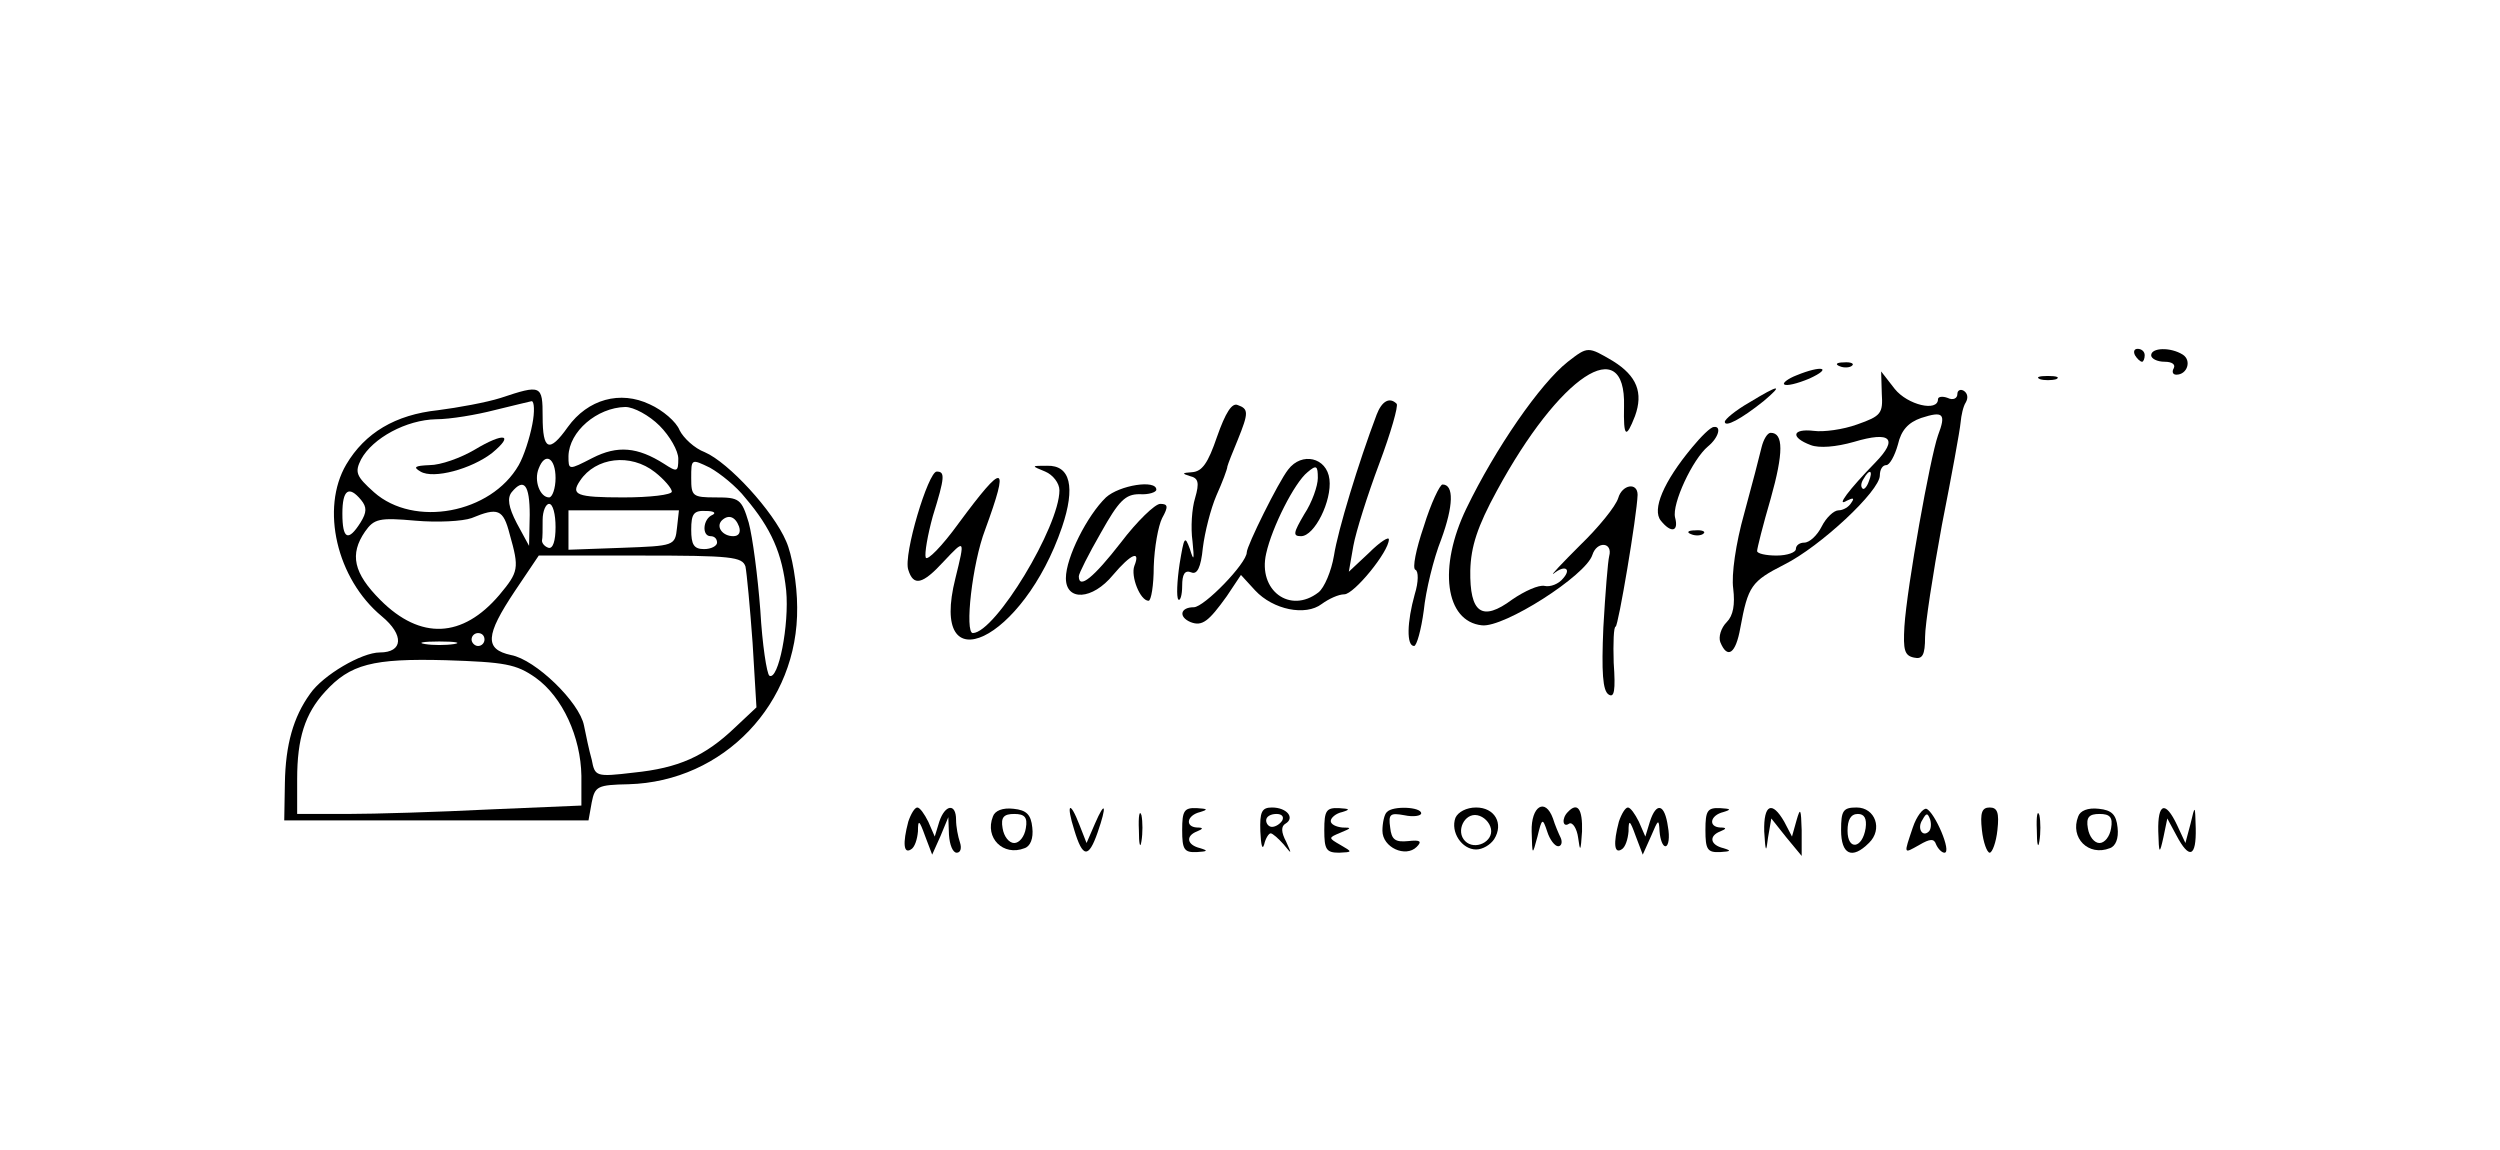 <?xml version="1.0" standalone="no"?>
<!DOCTYPE svg PUBLIC "-//W3C//DTD SVG 20010904//EN"
 "http://www.w3.org/TR/2001/REC-SVG-20010904/DTD/svg10.dtd">
<svg version="1.0" xmlns="http://www.w3.org/2000/svg"
 width="387pt" height="178pt" viewBox="0 0 387 178"
 preserveAspectRatio="xMidYMid meet">

<g transform="translate(0,178) scale(0.1,-0.1)"
fill="#000000" stroke="none">
<path d="M2427 1220 c-43 -34 -112 -134 -157 -227 -44 -91 -33 -175 24 -181
34 -4 161 77 171 109 7 22 32 20 26 -2 -2 -8 -6 -57 -9 -110 -3 -70 -1 -98 8
-104 9 -6 11 6 8 49 -1 31 0 56 3 56 4 0 33 172 34 204 0 20 -24 16 -30 -5 -4
-13 -31 -46 -59 -73 -28 -28 -47 -48 -41 -44 17 14 28 8 15 -7 -7 -9 -20 -14
-29 -12 -9 2 -31 -8 -50 -21 -47 -35 -66 -21 -65 45 1 37 11 68 41 123 97 179
200 247 197 131 -1 -48 3 -51 17 -15 13 36 3 62 -34 85 -39 23 -39 23 -70 -1z"/>
<path d="M3305 1230 c3 -5 8 -10 11 -10 2 0 4 5 4 10 0 6 -5 10 -11 10 -5 0
-7 -4 -4 -10z"/>
<path d="M3330 1230 c0 -5 9 -10 21 -10 11 0 17 -4 14 -10 -3 -5 -2 -10 4 -10
17 0 24 22 10 31 -19 12 -49 11 -49 -1z"/>
<path d="M2848 1213 c7 -3 16 -2 19 1 4 3 -2 6 -13 5 -11 0 -14 -3 -6 -6z"/>
<path d="M2781 1199 c-13 -5 -22 -12 -19 -14 3 -3 20 1 39 9 37 17 19 21 -20
5z"/>
<path d="M2913 1171 c2 -31 -1 -35 -38 -48 -22 -8 -52 -12 -67 -10 -34 4 -37
-10 -5 -22 13 -5 39 -3 67 5 57 17 69 5 33 -32 -41 -42 -62 -70 -44 -59 10 5
12 4 7 -3 -4 -7 -13 -12 -20 -12 -7 0 -19 -11 -26 -25 -7 -14 -19 -25 -27 -25
-7 0 -13 -4 -13 -10 0 -5 -13 -10 -30 -10 -16 0 -30 3 -30 7 0 4 9 40 21 81
20 71 20 102 0 102 -5 0 -11 -10 -14 -22 -3 -13 -15 -59 -27 -103 -13 -46 -20
-95 -17 -116 3 -25 0 -42 -10 -52 -9 -9 -13 -23 -10 -31 11 -27 24 -18 31 22
12 65 17 72 68 98 56 28 148 114 148 138 0 9 4 16 10 16 5 0 13 14 18 32 5 22
16 34 36 41 34 11 39 7 26 -27 -12 -34 -48 -234 -52 -296 -2 -36 0 -45 15 -48
13 -3 17 4 17 32 0 19 12 97 26 173 15 76 28 147 29 159 1 11 4 25 8 31 4 7 3
14 -3 18 -5 3 -10 1 -10 -5 0 -7 -7 -10 -15 -6 -8 3 -15 2 -15 -2 0 -20 -47
-9 -67 16 l-21 27 1 -34z m-20 -136 c-3 -9 -8 -14 -10 -11 -3 3 -2 9 2 15 9
16 15 13 8 -4z"/>
<path d="M3158 1193 c6 -2 18 -2 25 0 6 3 1 5 -13 5 -14 0 -19 -2 -12 -5z"/>
<path d="M775 1164 c-22 -7 -66 -15 -97 -19 -66 -7 -113 -35 -142 -84 -40 -68
-15 -177 55 -235 35 -29 33 -56 -3 -56 -28 0 -88 -35 -108 -64 -26 -36 -38
-79 -39 -138 l-1 -58 235 0 236 0 5 28 c5 25 9 27 57 28 147 4 263 125 261
274 0 36 -8 82 -17 102 -20 47 -89 122 -126 138 -16 6 -33 22 -39 34 -5 13
-26 31 -46 40 -46 22 -96 8 -127 -35 -29 -41 -39 -36 -39 16 0 49 -2 50 -65
29z m49 -41 c-4 -21 -13 -49 -21 -63 -43 -75 -162 -97 -224 -42 -28 25 -30 31
-20 51 18 33 70 61 116 62 22 0 63 7 90 14 28 7 54 13 58 14 4 0 5 -16 1 -36z
m197 -2 c16 -16 29 -39 29 -51 0 -21 -2 -21 -22 -8 -41 26 -72 29 -111 9 -37
-19 -37 -19 -37 3 1 38 44 75 88 76 13 0 37 -13 53 -29z m-161 -81 c0 -16 -5
-30 -10 -30 -14 0 -24 26 -16 45 10 26 26 16 26 -15z m154 9 c14 -11 26 -25
26 -30 0 -5 -34 -9 -75 -9 -73 0 -82 4 -67 26 24 36 78 43 116 13z m140 -40
c40 -47 57 -86 63 -143 5 -53 -12 -140 -26 -132 -4 3 -11 48 -14 101 -4 53
-12 114 -18 136 -11 37 -15 39 -51 39 -36 0 -38 2 -38 30 0 30 0 30 29 16 16
-9 41 -29 55 -47z m-334 -26 l-1 -48 -19 35 c-13 25 -15 39 -8 48 19 23 28 12
28 -35z m-261 23 c9 -11 9 -19 -1 -35 -19 -30 -28 -26 -28 14 0 37 10 44 29
21z m301 -42 c0 -21 -4 -34 -11 -32 -6 2 -10 7 -10 11 1 4 1 18 1 32 0 14 5
25 10 25 6 0 10 -16 10 -36z m-71 -11 c15 -53 14 -58 -16 -94 -57 -67 -122
-70 -184 -8 -42 42 -48 71 -24 106 14 20 22 22 78 17 34 -3 73 -1 87 4 41 17
49 14 59 -25z m259 10 c-3 -28 -4 -28 -85 -31 l-83 -3 0 31 0 30 86 0 85 0 -3
-27z m55 20 c-15 -6 -17 -33 -3 -33 6 0 10 -4 10 -10 0 -5 -9 -10 -20 -10 -16
0 -20 7 -20 30 0 25 4 30 23 29 12 0 16 -3 10 -6z m41 -18 c3 -9 0 -15 -9 -15
-16 0 -27 14 -18 24 10 10 21 7 27 -9z m10 -62 c2 -10 7 -63 11 -118 l6 -100
-33 -31 c-47 -45 -88 -63 -157 -70 -59 -7 -60 -6 -65 20 -4 14 -9 38 -12 53
-7 36 -75 102 -113 109 -41 9 -40 30 6 99 l37 55 157 0 c142 0 158 -2 163 -17z
m-404 -113 c0 -5 -4 -10 -10 -10 -5 0 -10 5 -10 10 0 6 5 10 10 10 6 0 10 -4
10 -10z m-47 -7 c-13 -2 -33 -2 -45 0 -13 2 -3 4 22 4 25 0 35 -2 23 -4z m126
-52 c42 -30 70 -92 71 -152 l0 -46 -142 -6 c-79 -4 -178 -7 -220 -7 l-78 0 0
54 c0 63 12 101 43 135 39 43 74 52 187 49 92 -3 109 -6 139 -27z"/>
<path d="M735 1084 c-22 -13 -53 -24 -70 -24 -23 -1 -26 -3 -14 -10 20 -12 79
4 111 29 35 29 18 32 -27 5z"/>
<path d="M2708 1157 c-21 -12 -38 -26 -38 -30 0 -9 25 4 60 32 32 27 24 26
-22 -2z"/>
<path d="M1884 1104 c-14 -41 -23 -54 -39 -55 -15 -1 -16 -2 -3 -6 13 -3 15
-10 8 -34 -5 -16 -7 -46 -4 -67 3 -29 2 -32 -4 -12 -8 22 -9 19 -16 -23 -4
-27 -5 -51 -2 -55 3 -3 6 7 6 21 0 18 4 25 14 21 9 -4 15 7 18 38 3 24 12 60
21 81 9 20 17 41 17 45 1 4 8 22 16 41 17 42 17 48 0 54 -9 4 -19 -12 -32 -49z"/>
<path d="M2131 1138 c-28 -74 -60 -179 -66 -218 -4 -24 -15 -50 -24 -57 -44
-34 -94 3 -81 60 9 41 44 110 64 126 14 12 16 10 16 -9 0 -12 -9 -38 -21 -56
-17 -29 -18 -34 -5 -34 21 0 48 55 44 88 -4 34 -43 43 -64 15 -15 -19 -64
-118 -64 -128 0 -17 -66 -85 -82 -85 -21 0 -24 -15 -5 -23 18 -7 28 1 56 40
l22 33 22 -24 c28 -30 78 -40 103 -21 11 8 26 15 35 15 15 0 69 66 69 85 0 5
-14 -4 -31 -21 l-31 -29 7 40 c4 22 22 79 40 127 18 48 30 90 27 93 -11 11
-23 4 -31 -17z"/>
<path d="M2619 1087 c-44 -53 -62 -96 -48 -113 16 -20 28 -17 22 5 -5 21 27
90 51 110 17 14 21 32 9 30 -5 0 -20 -15 -34 -32z"/>
<path d="M1618 1050 c12 -5 22 -18 22 -29 0 -56 -99 -220 -134 -221 -13 0 -1
108 19 160 38 104 30 106 -41 10 -26 -36 -49 -59 -51 -53 -2 6 3 35 11 64 19
61 19 69 6 69 -13 0 -52 -129 -44 -152 8 -26 22 -23 55 13 33 35 33 35 18 -26
-42 -167 105 -97 165 79 21 62 13 96 -23 95 -25 0 -25 0 -3 -9z"/>
<path d="M1712 1010 c-29 -28 -62 -93 -62 -125 0 -36 41 -34 73 5 28 33 43 39
33 14 -6 -16 9 -54 22 -54 4 0 8 24 8 53 1 30 7 63 13 75 10 18 9 22 -3 22 -8
0 -36 -27 -61 -60 -42 -54 -65 -73 -65 -52 0 4 15 34 34 67 28 50 38 60 60 60
14 -1 26 3 26 7 0 16 -57 7 -78 -12z"/>
<path d="M2204 965 c-12 -35 -18 -65 -13 -67 5 -2 5 -19 -1 -38 -12 -43 -13
-80 -1 -80 4 0 11 25 15 55 3 30 15 80 27 110 19 52 20 85 2 85 -4 0 -18 -29
-29 -65z"/>
<path d="M2618 953 c7 -3 16 -2 19 1 4 3 -2 6 -13 5 -11 0 -14 -3 -6 -6z"/>
<path d="M1406 508 c-9 -34 -7 -50 4 -43 6 3 10 16 11 28 0 19 2 18 11 -7 l11
-29 13 29 12 29 1 -27 c1 -16 6 -28 12 -28 6 0 8 7 5 16 -3 9 -6 24 -6 35 0
26 -17 24 -26 -3 l-7 -23 -10 23 c-6 12 -13 22 -17 22 -4 0 -10 -10 -14 -22z"/>
<path d="M1537 516 c-13 -33 16 -62 49 -49 9 3 14 15 12 32 -2 20 -9 27 -29
29 -17 2 -29 -3 -32 -12z m51 -18 c-2 -13 -10 -23 -18 -23 -8 0 -16 10 -18 23
-3 17 2 22 18 22 16 0 21 -5 18 -22z"/>
<path d="M1663 495 c13 -43 22 -44 36 -4 15 43 12 51 -4 14 l-13 -30 -11 28
c-15 39 -21 33 -8 -8z"/>
<path d="M1763 495 c0 -22 2 -30 4 -17 2 12 2 30 0 40 -3 9 -5 -1 -4 -23z"/>
<path d="M1830 495 c0 -30 3 -35 23 -34 16 1 18 2 5 6 -21 5 -23 19 -5 26 10
4 10 6 0 6 -19 1 -16 19 5 24 13 4 11 5 -5 6 -20 1 -23 -4 -23 -34z"/>
<path d="M1951 493 c1 -21 3 -30 6 -20 2 9 7 17 10 17 3 0 12 -8 20 -17 13
-16 13 -16 4 4 -8 15 -8 24 -1 28 15 9 2 25 -21 25 -16 0 -19 -7 -18 -37z m34
17 c-3 -5 -10 -10 -16 -10 -5 0 -9 5 -9 10 0 6 7 10 16 10 8 0 12 -4 9 -10z"/>
<path d="M2050 495 c0 -30 3 -35 23 -35 21 1 21 1 2 12 -19 11 -19 11 0 19 17
7 18 8 3 8 -10 1 -18 5 -18 10 0 5 8 12 18 14 13 4 11 5 -5 6 -20 1 -23 -4
-23 -34z"/>
<path d="M2147 523 c-4 -3 -7 -17 -7 -29 0 -26 36 -42 53 -25 9 9 5 11 -13 9
-20 -2 -26 2 -28 21 -3 21 0 23 22 19 14 -3 26 -1 26 3 0 10 -44 12 -53 2z"/>
<path d="M2253 514 c-8 -22 10 -49 32 -49 10 0 22 7 28 16 15 24 1 49 -28 49
-15 0 -28 -7 -32 -16z m55 -17 c4 -20 -25 -34 -40 -19 -15 15 -1 44 19 40 10
-2 19 -11 21 -21z"/>
<path d="M2371 493 c1 -38 1 -38 9 -8 7 29 8 29 15 8 4 -13 12 -23 17 -23 5 0
7 6 4 13 -3 6 -9 20 -12 30 -12 33 -34 19 -33 -20z"/>
<path d="M2427 523 c-10 -10 -8 -25 2 -18 5 3 12 -7 14 -22 3 -23 4 -21 6 10
1 35 -7 46 -22 30z"/>
<path d="M2506 508 c-9 -34 -7 -50 4 -43 6 3 10 16 11 28 0 19 2 18 11 -7 l11
-29 13 29 c11 26 12 27 13 7 1 -13 5 -23 9 -23 5 0 7 14 4 30 -5 36 -18 39
-28 8 l-7 -23 -10 23 c-6 12 -13 22 -17 22 -4 0 -10 -10 -14 -22z"/>
<path d="M2640 495 c0 -30 3 -35 23 -34 16 1 18 2 5 6 -21 5 -23 19 -5 26 10
4 10 6 0 6 -19 1 -16 19 5 24 13 4 11 5 -5 6 -20 1 -23 -4 -23 -34z"/>
<path d="M2731 493 c2 -33 3 -34 6 -9 l5 29 23 -29 24 -29 0 40 c-1 33 -2 36
-8 15 l-7 -25 -12 23 c-19 33 -32 27 -31 -15z"/>
<path d="M2850 495 c0 -38 17 -46 43 -20 22 21 10 55 -19 55 -21 0 -24 -5 -24
-35z m38 3 c-5 -32 -28 -35 -28 -4 0 17 5 26 16 26 10 0 14 -7 12 -22z"/>
<path d="M2961 499 c-14 -42 -15 -41 10 -27 17 10 23 10 26 1 3 -7 9 -13 13
-13 12 0 -15 63 -28 68 -5 1 -15 -11 -21 -29z m25 -6 c-10 -10 -19 5 -10 18 6
11 8 11 12 0 2 -7 1 -15 -2 -18z"/>
<path d="M3068 495 c2 -19 8 -35 12 -35 4 0 10 16 12 35 3 27 0 35 -12 35 -12
0 -15 -8 -12 -35z"/>
<path d="M3153 495 c0 -22 2 -30 4 -17 2 12 2 30 0 40 -3 9 -5 -1 -4 -23z"/>
<path d="M3217 516 c-13 -33 16 -62 49 -49 9 3 14 15 12 32 -2 20 -9 27 -29
29 -17 2 -29 -3 -32 -12z m51 -18 c-2 -13 -10 -23 -18 -23 -8 0 -16 10 -18 23
-3 17 2 22 18 22 16 0 21 -5 18 -22z"/>
<path d="M3341 493 c1 -36 2 -36 8 -9 l6 29 14 -26 c20 -38 31 -34 30 11 -1
36 -1 37 -8 7 l-8 -30 -13 28 c-18 38 -30 34 -29 -10z"/>
</g>
</svg>
